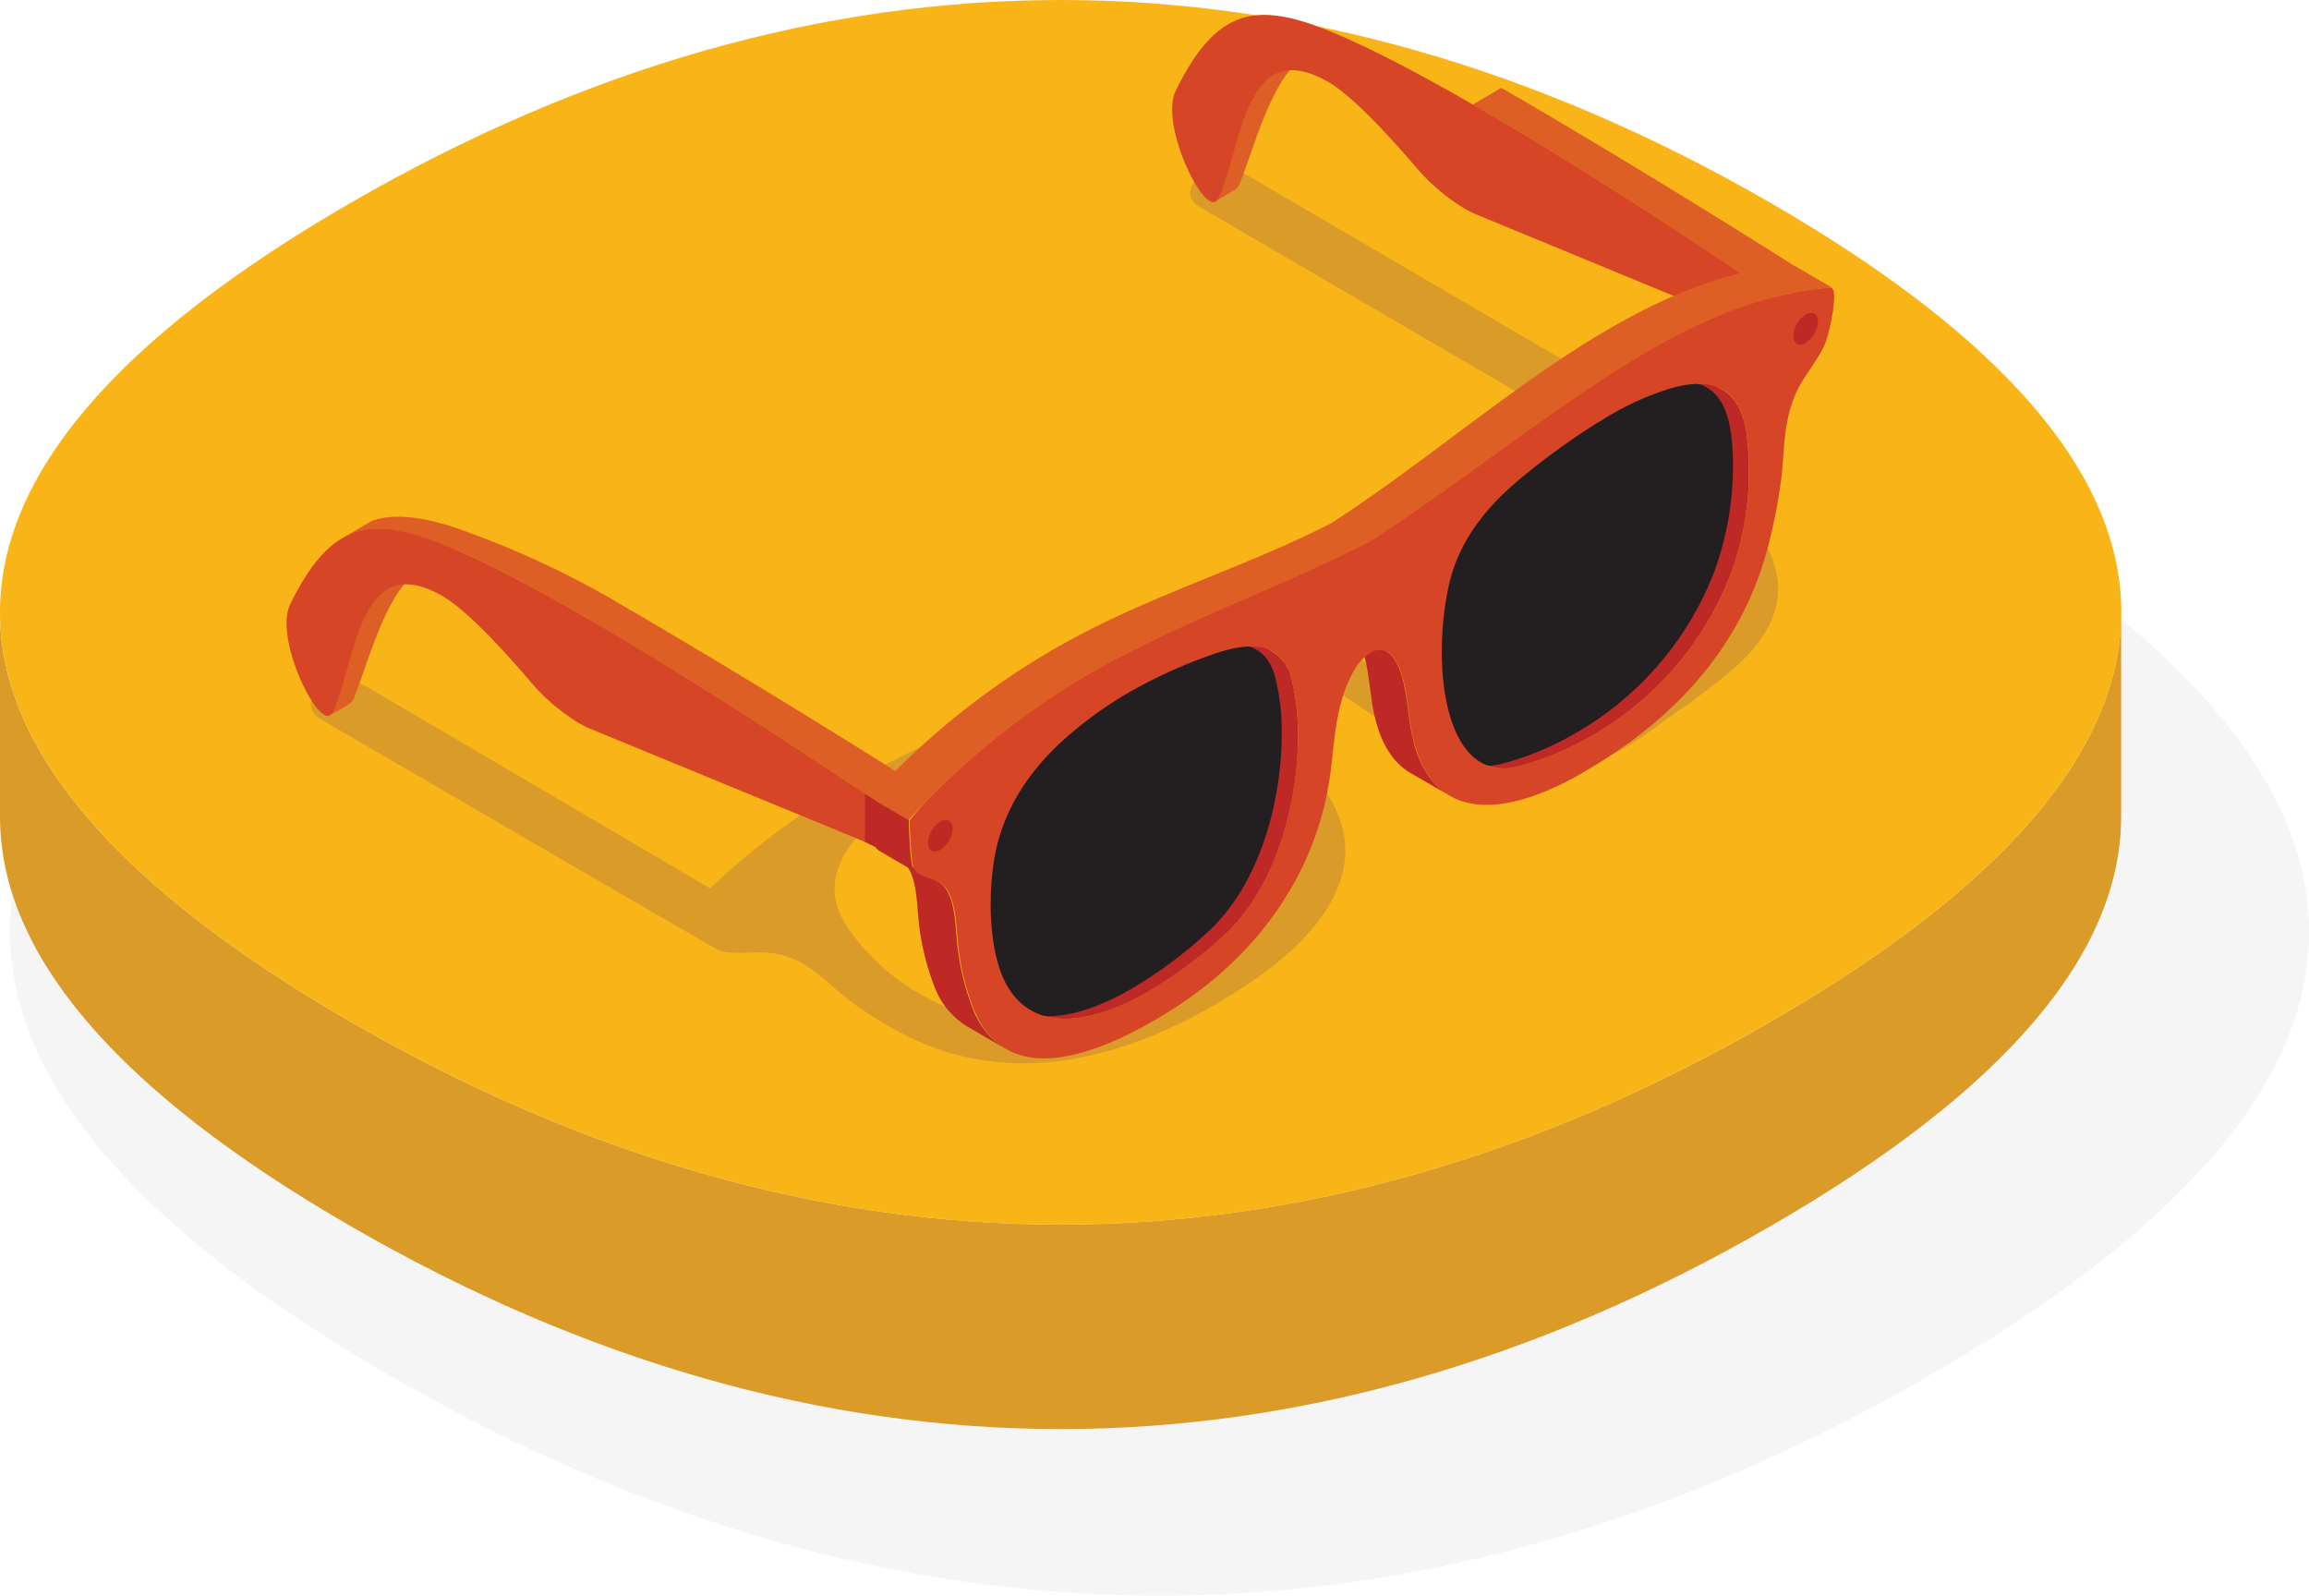<svg xmlns="http://www.w3.org/2000/svg" viewBox="0 0 242.73 167.73"><defs><style>.cls-1{isolation:isolate;}.cls-2{mix-blend-mode:multiply;}.cls-3{fill-opacity: 0.4; fill:#e6e7e8;}.cls-4{fill:#da9b28;}.cls-5{fill:#f9b418;}.cls-6{fill:#de5f25;}.cls-7{fill:#d74527;}.cls-8{fill:#be2926;}.cls-9{fill:#231f20;}</style></defs><title>icn_sunset_pad</title><g class="cls-1"><g id="Слой_2" data-name="Слой 2"><g id="Layer_1" data-name="Layer 1"><g class="cls-2"><path class="cls-3" d="M202.74,51.29C149.41,20.5,94.38,20.5,41.05,51.29h0c-26.66,15.39-40,31-40,46.68s13.33,31.28,40,46.68c53.33,30.79,108.36,30.79,161.69,0,26.66-15.39,40-31,40-46.68S229.4,66.69,202.74,51.29Z"/></g><path class="cls-4" d="M186.08,107.43c-49.2,28.4-100,28.4-149.18,0C12.3,93.23,0,78.8,0,64.37V85.86c0,14.43,12.3,28.86,36.9,43.06,49.2,28.41,100,28.41,149.18,0,24.6-14.2,36.9-28.63,36.9-43.06V64.37C223,78.8,210.68,93.23,186.08,107.43Z"/><path class="cls-5" d="M186.08,21.3C136.87-7.1,86.1-7.1,36.9,21.3h0C12.3,35.51,0,49.94,0,64.37s12.3,28.86,36.9,43.06c49.2,28.41,100,28.41,149.18,0C210.68,93.23,223,78.8,223,64.37S210.68,35.51,186.08,21.3Z"/><path class="cls-4" d="M33.69,75.59S75.34,99.84,75.62,99.93c1.81.54,4.24-.08,6.22.37,3.46.78,5.19,3.23,7.74,5.08A40.37,40.37,0,0,0,96,109.22c11.63,5.46,24,1.4,34-5l1.25-.81c10.17-6.8,13.79-15.06,5.86-22.85-2-2-5.26-4.54-4.95-6.95a1.8,1.8,0,0,1,1-1.31,4.49,4.49,0,0,1,2.35-.6,13.1,13.1,0,0,1,4.16.79c.45.16.9.33,1.34.51,3,1.89,5.86,4.12,9.08,5.65q.69.33,1.4.61a16.09,16.09,0,0,0,1.47.85,13.11,13.11,0,0,0,1.62.57c.55.15,1.1.27,1.65.37a22.1,22.1,0,0,0,14.94-2.65c.44-.28.88-.57,1.31-.86,1.29-.88,2.54-1.83,3.82-2.73q.73-.52,1.48-1c3.87-3,9-6.32,9.15-11.87a9.56,9.56,0,0,0-.21-1.78,11.56,11.56,0,0,0-3.33-5.85c-.33-.32-.69-.61-1-.9a65.23,65.23,0,0,0-7.74-5.72c-2.21-1.49-.51-3.27-1.77-4.52-.41-.18-2.73-1.94-3.13-2.12l-1.66-1L130.79,18.23a4.63,4.63,0,0,0-4.56.26c-1.42,1-1.51,2.45-.11,3.27l37.72,22a69.75,69.75,0,0,0-14.51,5.91q-1.85,1-3.65,2.13c-7.15,4.44-13.59,9.53-21.39,14.31-8.87,4.39-18.71,8.15-28.14,12.72Q93.71,80,91.38,81.31A75.34,75.34,0,0,0,74.66,93.39L38.35,72.07a4.63,4.63,0,0,0-4.56.26C32.37,73.28,32.28,74.77,33.69,75.59ZM142.11,58.42a47.89,47.89,0,0,1,7.06-4.85,37.62,37.62,0,0,1,6.47-2.83,21.82,21.82,0,0,1,14.37-.1,35.4,35.4,0,0,1,5.92,2.7c.47.27.93.55,1.37.84a9.06,9.06,0,0,1,4.48,5.32,8.51,8.51,0,0,1,.35,1.71c.37,4-2.61,7.15-5.6,9.52q-.7.51-1.43,1-1.63,1.08-3.31,2.08l-1.13.66c-1.59.52-2.91,2-4.74,2.09-3.14,1.75-6.62,1.08-9.86.22-.47-.12-.93-.24-1.38-.38s-1-.47-1.55-.72-.88-.36-1.32-.56a42.59,42.59,0,0,1-8.48-5.62q-.55-.39-1-.78a18,18,0,0,1-2.49-2.31C137.29,63.49,139.2,60.8,142.11,58.42ZM92.12,86a40.29,40.29,0,0,1,6.71-4.57,80.1,80.1,0,0,1,10.08-4.57c4.61-1.77,9.5-2.79,14.12-.9,7.95,3.26,17.61,12.49,11.29,19.52a37.6,37.6,0,0,1-7.95,6.63c-7.11,4.46-16.22,7-25,4.42a23.33,23.33,0,0,1-12.51-9.4C86.44,93.18,88.11,89.45,92.12,86Z"/><path class="cls-6" d="M34.68,75.21,36.74,74a1.34,1.34,0,0,0,.5-.7c1.63-4.13,3.44-11.34,6.92-13.36L40.52,62c-3.48,2-3.72,8.34-5.35,12.46A1.34,1.34,0,0,1,34.68,75.21Z"/><path class="cls-6" d="M39,54.8l-3,1.78c2.46-1.43,5.24-1.19,8.74,0C49,58,55.2,61.25,61.75,65l3-1.77A96.34,96.34,0,0,0,47.9,55.49C44.4,54.31,41.22,53.92,39,54.8Z"/><path class="cls-6" d="M91.78,84l3.64-2.11c-.79-.54-16.44-10.42-30.7-18.66l-3,1.77C76,73.27,91,83.49,91.78,84Z"/><path class="cls-7" d="M61.75,65c-6.55-3.78-12.79-7-17-8.46-6.3-2.12-10.25-1.19-14.25,7-1.49,3.06,1.8,10.58,3.57,11.6.43.25.83.08,1.12-.67C37.5,68.6,38,57.73,46.55,62.68c2.51,1.45,6.36,5.65,9,8.72A20.9,20.9,0,0,0,60.83,76q.5.29,1,.52L92,88.94,91.78,84C91,83.49,76,73.27,61.75,65Z"/><path class="cls-6" d="M127.78,21.16l2.07-1.22a1.34,1.34,0,0,0,.5-.7c1.63-4.13,3.44-11.34,6.92-13.36L133.63,8c-3.48,2-3.72,8.34-5.35,12.46A1.34,1.34,0,0,1,127.78,21.16Z"/><path class="cls-6" d="M184.88,30l3.64-2.11c-.79-.54-16.44-10.42-30.7-18.66l-3,1.77C169.11,19.22,184.09,29.44,184.88,30Z"/><path class="cls-7" d="M154.85,11c-6.55-3.78-12.79-7-17-8.46-6.3-2.12-10.25-1.19-14.25,7-1.49,3.06,1.8,10.58,3.57,11.6.43.25.83.08,1.12-.67,2.33-5.91,2.8-16.78,11.38-11.83,2.51,1.45,6.36,5.65,9,8.72a20.9,20.9,0,0,0,5.3,4.57q.5.29,1,.52L185.1,34.89,184.88,30C184.09,29.44,169.11,19.22,154.85,11Z"/><path class="cls-8" d="M155.52,78.18A30.81,30.81,0,0,0,163.27,75a33.39,33.39,0,0,0,14.59-16.91,31.47,31.47,0,0,0,1.65-15.24c-.38-2.14-1.23-3.49-2.46-4.21L181.1,41c1.23.71,2.08,2.07,2.46,4.21a31.47,31.47,0,0,1-1.65,15.24,33.39,33.39,0,0,1-14.59,16.91,30.8,30.8,0,0,1-7.75,3.21,5,5,0,0,1-3.89-.42l-4.05-2.36A5,5,0,0,0,155.52,78.18Z"/><path class="cls-8" d="M133.83,68.54l-4.05-2.36a4.32,4.32,0,0,1,1.9,2.7c1.88,6.46.43,20.35-7.16,27.21a46.67,46.67,0,0,1-7.74,5.74c-4.67,2.69-9.25,3.87-12.47,2l4.05,2.36c3.21,1.87,7.8.69,12.47-2a46.68,46.68,0,0,0,7.74-5.74c7.6-6.86,9-20.74,7.16-27.21A4.32,4.32,0,0,0,133.83,68.54Z"/><path class="cls-8" d="M145.74,68.48l-4-2.3c1.89,1.1,2.09,5,2.49,7.66.59,3.85,2,6.26,4.13,7.47l4,2.3c-2.09-1.21-3.55-3.63-4.13-7.47C147.83,73.52,147.63,69.57,145.74,68.48Z"/><path class="cls-9" d="M158.85,49.45c-3.78,3-7.2,6.77-8.31,12a33.22,33.22,0,0,0-.7,6.85c0,7,2.29,13.45,8,12a30.8,30.8,0,0,0,7.75-3.21,33.39,33.39,0,0,0,14.59-16.91,32.49,32.49,0,0,0,2-11.32,23.42,23.42,0,0,0-.32-3.93c-.8-4.54-3.75-5.57-7.91-4.37a29.51,29.51,0,0,0-6.48,2.88A71.11,71.11,0,0,0,158.85,49.45Z"/><path class="cls-9" d="M102.72,90.6a30.42,30.42,0,0,0-.3,4.28c0,3.55.64,7,2,9,3,4.41,8.78,3.42,14.63,0a46.68,46.68,0,0,0,7.74-5.74C132.53,93,134.77,84,134.74,77a22.56,22.56,0,0,0-.74-6c-1.14-3.92-4.57-3.71-8.35-2.36a51.86,51.86,0,0,0-8.59,3.9,41.52,41.52,0,0,0-6.48,4.61C106.43,80.73,103.5,85.15,102.72,90.6Z"/><path class="cls-8" d="M98.67,92.71l-4.05-2.36a2,2,0,0,1,.51.41c1.46,1.65,1.18,4.84,1.62,7.43a26.46,26.46,0,0,0,1.45,5.44,8.27,8.27,0,0,0,3.42,4.24l4.05,2.36a8.27,8.27,0,0,1-3.42-4.24,26.46,26.46,0,0,1-1.45-5.44c-.44-2.59-.17-5.78-1.62-7.43A2,2,0,0,0,98.67,92.71Z"/><path class="cls-7" d="M97,84.6l-1.41,1.53a80.24,80.24,0,0,1,19.12-15.45q2.1-1.21,4.24-2.29c8.38-4.21,16.63-7.19,25-11.49,8.39-5.39,16.63-11.94,25-17.4q2.14-1.4,4.24-2.61c6.6-3.81,12.9-6.19,19.15-6.65l-1.42.1,1.48-.1c1-.06-.09,4.72-.47,5.7-.71,1.86-2.3,3.49-3.14,5.41-1.44,3.32-1.15,6.19-1.58,9.28a56.3,56.3,0,0,1-1.42,7.09C182.76,69,174.89,76.26,166.76,81l-1,.59c-8.87,4.88-16,4.37-17.48-5.41-.41-2.66-.61-6.7-2.59-7.72a1.74,1.74,0,0,0-1.73.25,4.57,4.57,0,0,0-1.53,1.63c-2,3.29-2.14,7.55-2.54,10.68-1.44,11.47-8.52,20.18-17.4,25.55l-1,.62c-8.13,4.69-16,6.54-19.15-1.16a26.46,26.46,0,0,1-1.45-5.44c-.44-2.59-.17-5.78-1.62-7.43-.84-.95-2.44-.74-3.16-1.77-.38-.55-.49-5.15-.49-5.15Zm62.57-4.05a30.8,30.8,0,0,0,7.75-3.21,33.39,33.39,0,0,0,14.59-16.91,31.47,31.47,0,0,0,1.65-15.24c-.81-4.54-3.75-5.57-7.91-4.37a29.52,29.52,0,0,0-6.49,2.88,71.12,71.12,0,0,0-8.58,6c-3.78,3-7.2,6.77-8.31,12-1.83,8.61-.32,20.78,7.29,18.86Zm-53.38,23.59c3,4.41,8.78,3.42,14.63,0a46.68,46.68,0,0,0,7.74-5.74c7.6-6.86,9-20.74,7.16-27.21-1.14-3.92-4.57-3.71-8.35-2.36a51.9,51.9,0,0,0-8.59,3.9,41.53,41.53,0,0,0-6.48,4.61c-4.15,3.6-7.08,8-7.86,13.47-.68,4.79-.23,10.46,1.73,13.28Z"/><path class="cls-6" d="M110.65,68.32q2.1-1.21,4.24-2.29c8.38-4.21,16.56-6.71,25-11,8.39-5.39,16.7-12.42,25.08-17.88q2.14-1.4,4.24-2.61C175.3,31,181.16,28.69,187,28l-.05,0,1.41-.1h.07a.28.28,0,0,1,.16,0l4.05,2.36a.28.28,0,0,0-.16,0l-1.53-.89,1.53.89h-.07c-6.24.45-12.54,2.84-19.14,6.65q-2.1,1.21-4.24,2.61c-8.38,5.46-16.62,12-25,17.4-8.4,4.3-16.65,7.28-25,11.49q-2.15,1.08-4.24,2.29A80.84,80.84,0,0,0,95.52,86.2l-4.05-2.36A80.85,80.85,0,0,1,110.65,68.32Z"/><path class="cls-8" d="M92.56,89.52l4.05,2.36a1.81,1.81,0,0,1-.59-.53c-.38-.55-.49-5.15-.49-5.15l-4.05-2.36s.11,4.6.49,5.15A1.81,1.81,0,0,0,92.56,89.52Z"/><g class="cls-1"><path class="cls-8" d="M98.84,86.36c.72-.41,1.3-.08,1.3.74a2.85,2.85,0,0,1-1.29,2.24c-.72.41-1.3.08-1.3-.74a2.85,2.85,0,0,1,1.29-2.24Z"/></g><g class="cls-1"><path class="cls-8" d="M189.81,33.07c.72-.41,1.3-.08,1.3.74a2.85,2.85,0,0,1-1.29,2.24c-.72.41-1.3.08-1.3-.74a2.85,2.85,0,0,1,1.29-2.24Z"/></g><polygon class="cls-8" points="90.93 83.45 92.02 84.14 92.01 89.04 90.92 88.5 90.93 83.51 90.93 83.45"/></g></g></g></svg>